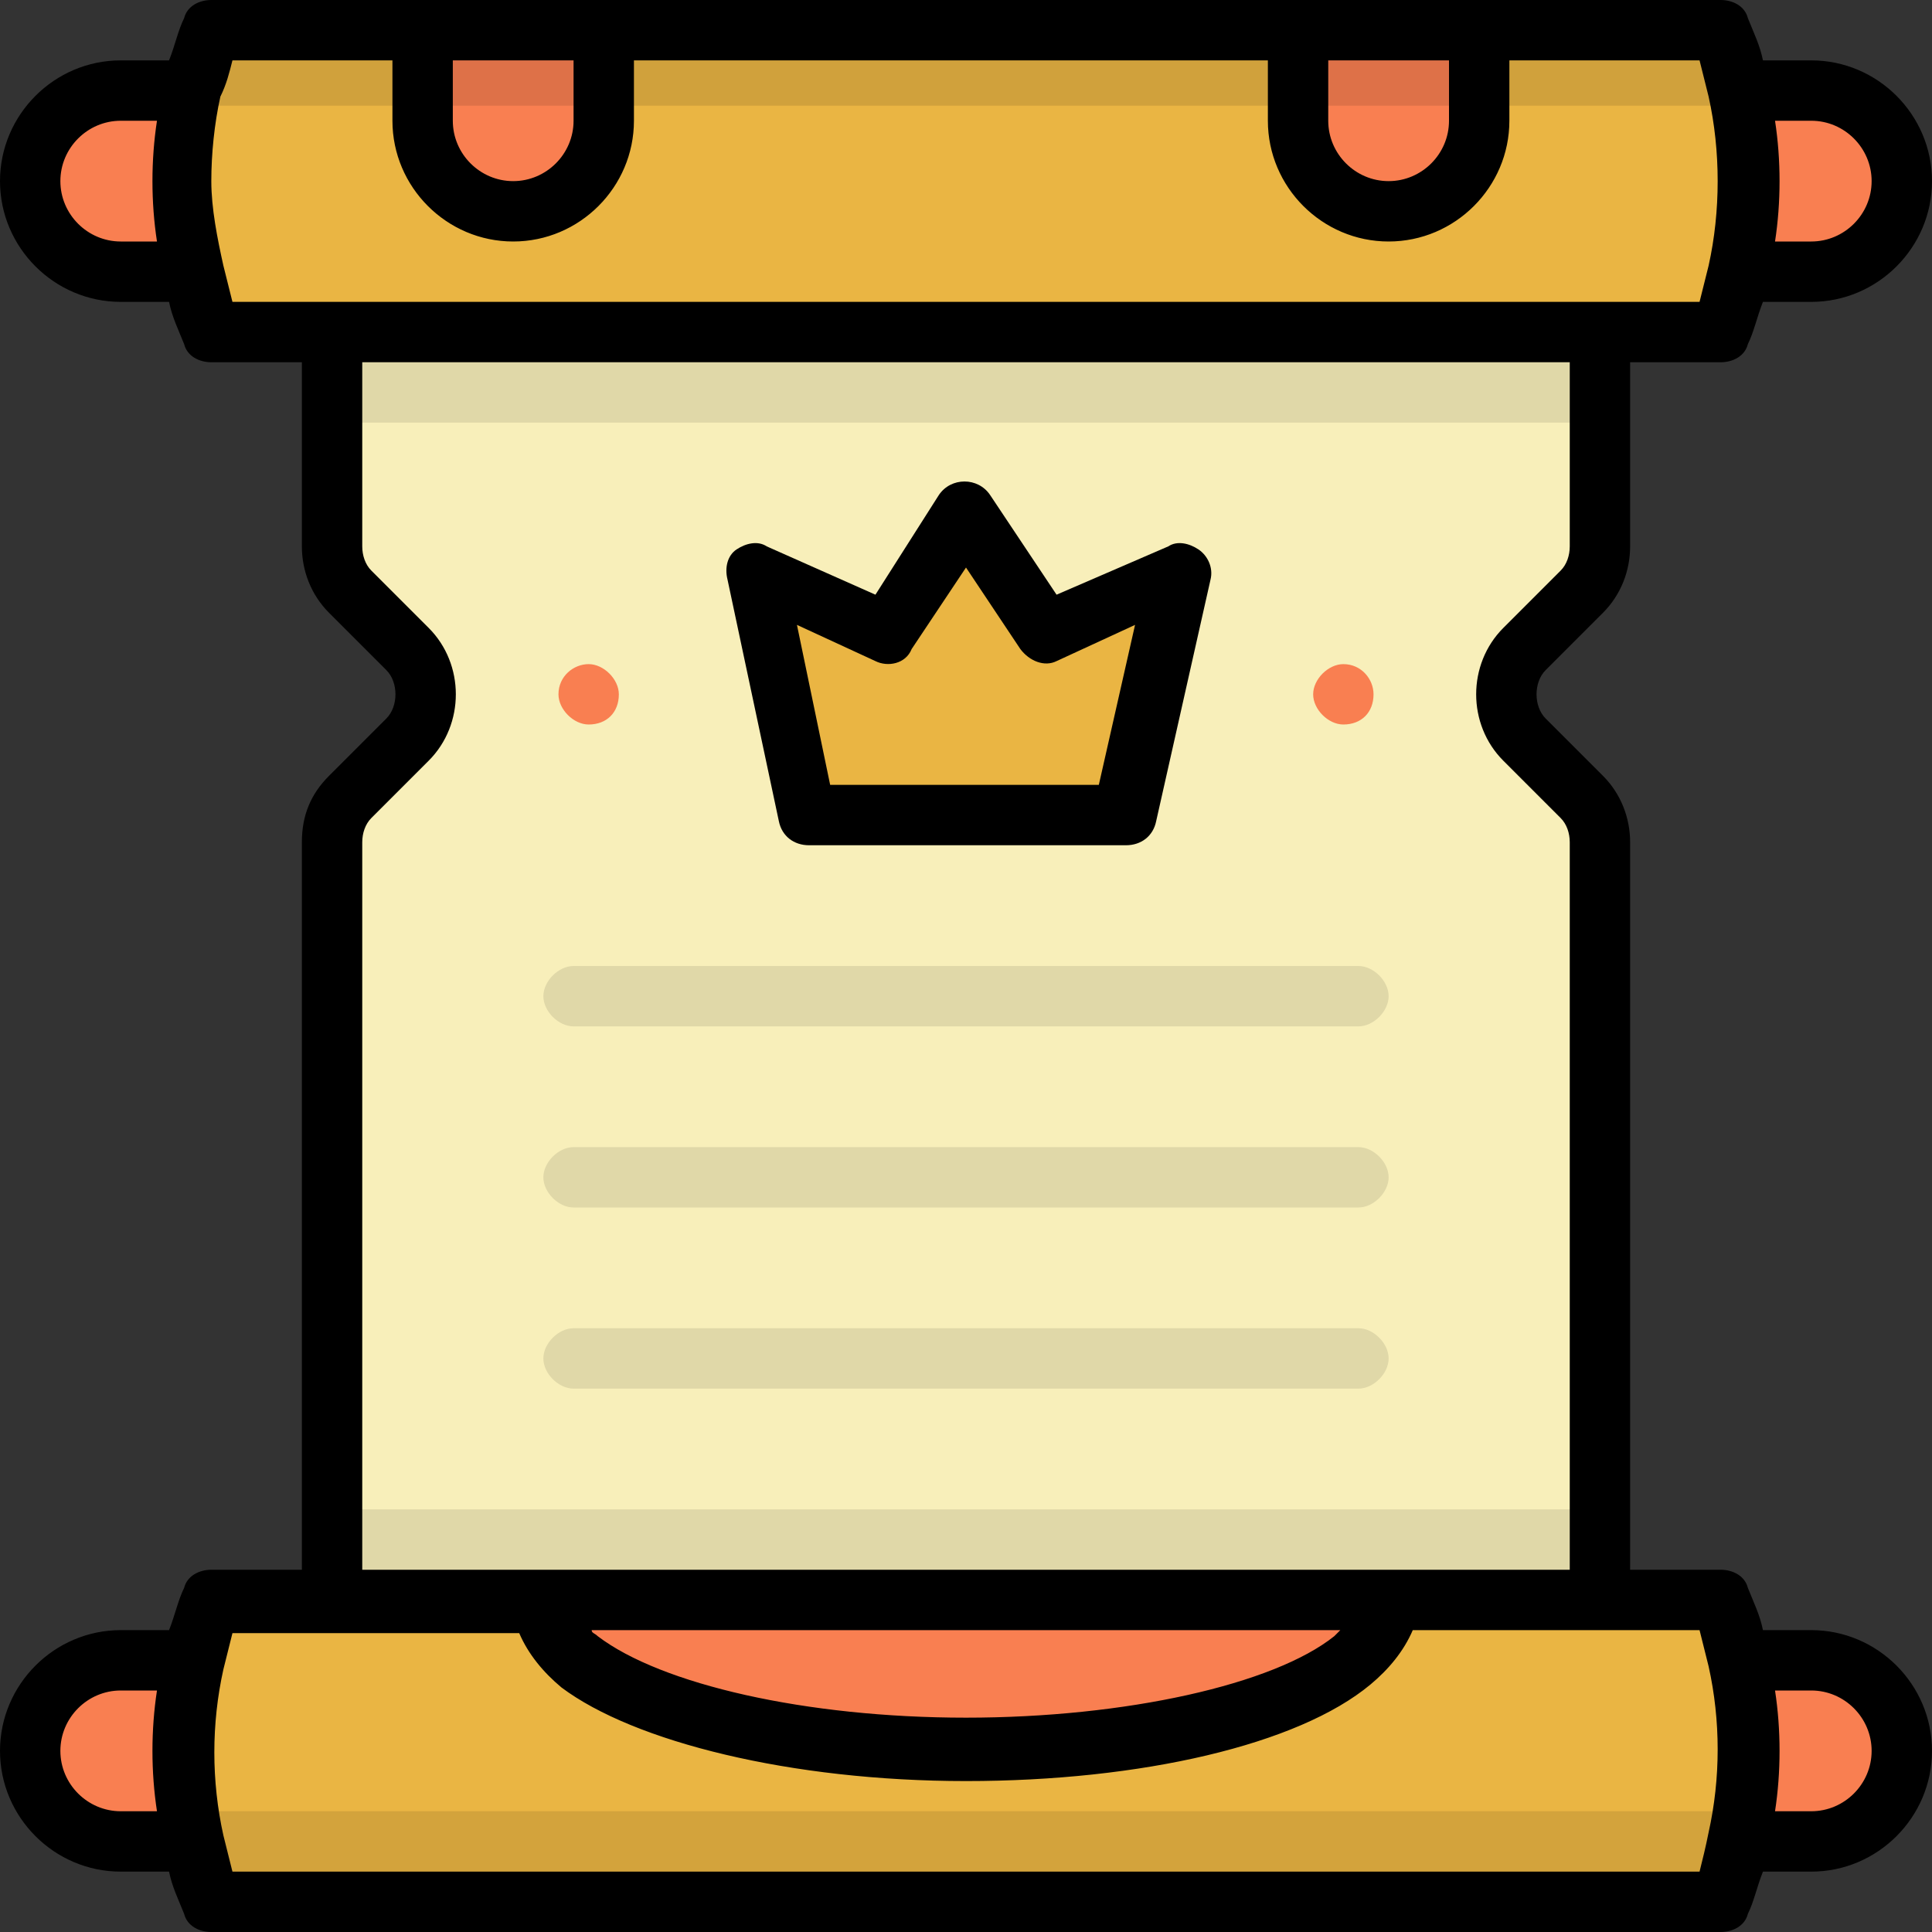 <svg xmlns="http://www.w3.org/2000/svg" version="1.1" xmlns:xlink="http://www.w3.org/1999/xlink" xmlns:svgjs="http://svgjs.com/svgjs" width="512" height="512" x="0" y="0" viewBox="0 0 64 64" style="enable-background:new 0 0 512 512" xml:space="preserve" class=""><rect x="0" y="0" width="64" height="64" fill="#333333" stroke="none"/><g><g id="Fill"><path d="m53 18.1v-7.1h-42v7.1c0 .6.2 1.1.6 1.5l1.9 1.9c.8.8.8 2.2 0 3l-1.9 1.9c-.4.4-.6 1-.6 1.5v25.1h42v-25.1c0-.6-.2-1.1-.6-1.5l-1.9-1.9c-.8-.8-.8-2.2 0-3l1.9-1.9c.4-.4.6-.9.6-1.5z" fill="#f8efba" data-original="#f8efba"></path><path d="m6.4 3h-2.4c-1.7 0-3 1.3-3 3s1.3 3 3 3h2.4c-.5-2-.5-4 0-6z" fill="#f97f51" data-original="#f97f51"></path><path d="m60 3h-2.4c.5 2 .5 4 0 6h2.4c1.7 0 3-1.3 3-3s-1.3-3-3-3z" fill="#f97f51" data-original="#f97f51"></path><path d="m57.6 3c-.1-.6-.3-1.2-.5-1.7-.1-.2-.2-.3-.4-.3h-49.4c-.2 0-.3.1-.4.3-.2.5-.4 1.1-.5 1.7-.4 2-.4 4 0 6 .1.6.3 1.2.5 1.7.1.2.2.3.4.3h49.4c.2 0 .3-.1.4-.3.2-.6.4-1.1.5-1.7.5-2 .5-4 0-6z" fill="#eab543" data-original="#eab543"></path><path d="m25.4 19.2 4 1.8 2.4-3.7c.1-.1.3-.1.4 0l2.4 3.7 4-1.8c.2-.1.3.1.3.2l-1.6 7.4c0 .1-.1.2-.2.2h-10.2c-.1 0-.2-.1-.2-.2l-1.6-7.4c0-.1.1-.3.3-.2z" fill="#eab543" data-original="#eab543"></path><g fill="#f97f51"><path d="m17 7c-1.7 0-3-1.3-3-3v-3h6v3c0 1.7-1.3 3-3 3z" fill="#f97f51" data-original="#f97f51"></path><path d="m46 7c-1.7 0-3-1.3-3-3v-3h6v3c0 1.7-1.3 3-3 3z" fill="#f97f51" data-original="#f97f51"></path><path d="m6.4 55h-2.4c-1.7 0-3 1.3-3 3s1.3 3 3 3h2.4c-.5-2-.5-4 0-6z" fill="#f97f51" data-original="#f97f51"></path><path d="m60 55h-2.4c.5 2 .5 4 0 6h2.4c1.7 0 3-1.3 3-3s-1.3-3-3-3z" fill="#f97f51" data-original="#f97f51"></path></g><path d="m57.6 55c-.1-.6-.3-1.2-.5-1.7-.1-.2-.2-.3-.4-.3h-10.7c0 .7-.4 1.4-1.2 2-2.2 1.7-7.1 2.9-12.8 2.9s-10.6-1.2-12.8-2.9c-.8-.6-1.2-1.3-1.2-2h-10.7c-.2 0-.3.1-.4.3-.2.6-.4 1.1-.5 1.7-.4 2-.4 4 0 6 .1.6.3 1.2.5 1.7.1.2.2.3.4.3h49.4c.2 0 .3-.1.4-.3.2-.6.4-1.2.5-1.7.5-2 .5-4 0-6z" fill="#eab543" data-original="#eab543"></path><path d="m18 53c0 .7.4 1.4 1.2 2 2.2 1.7 7.1 2.9 12.8 2.9s10.6-1.2 12.8-2.9c.8-.6 1.2-1.3 1.2-2z" fill="#f97f51" data-original="#f97f51"></path><path d="m19.5 24c-.5 0-1-.5-1-1 0-.6.5-1 1-1s1 .5 1 1c0 .6-.4 1-1 1z" fill="#f97f51" data-original="#f97f51"></path><path d="m44.5 24c-.5 0-1-.5-1-1s.5-1 1-1c.6 0 1 .5 1 1 0 .6-.4 1-1 1z" fill="#f97f51" data-original="#f97f51"></path></g><g fill="#2c3a47"><g id="Shading"><path d="m45 46h-26c-.5 0-1-.5-1-1s.5-1 1-1h26c.5 0 1 .5 1 1s-.5 1-1 1z" opacity=".1" fill="#000000" data-original="#000000" class=""></path><path d="m45 40h-26c-.5 0-1-.5-1-1s.5-1 1-1h26c.5 0 1 .5 1 1s-.5 1-1 1z" opacity=".1" fill="#000000" data-original="#000000" class=""></path><path d="m45 34h-26c-.5 0-1-.5-1-1s.5-1 1-1h26c.5 0 1 .5 1 1s-.5 1-1 1z" opacity=".1" fill="#000000" data-original="#000000" class=""></path><path d="m11 11v3h42v-3z" opacity=".1" fill="#000000" data-original="#000000" class=""></path><path d="m53 53v-3h-42v3z" opacity=".1" fill="#000000" data-original="#000000" class=""></path><path d="m6.2 60c.1.9.4 1.8.7 2.7.1.2.2.3.4.3h49.4c.2 0 .3-.1.4-.3.3-.9.6-1.8.7-2.7z" opacity=".1" fill="#000000" data-original="#000000" class=""></path><path d="m56.7 1h-49.4c-.2 0-.3.1-.4.3-.3.7-.5 1.4-.6 2.2h51.4c-.1-.8-.3-1.5-.6-2.2-.1-.2-.2-.3-.4-.3z" opacity=".11" fill="#000000" data-original="#000000" class=""></path></g><g id="Outline"><path d="m25.8 27.2c.1.5.5.8 1 .8h10.5c.5 0 .9-.3 1-.8l1.8-8c.1-.4-.1-.8-.4-1s-.7-.3-1-.1l-3.7 1.6-2.2-3.3c-.4-.6-1.3-.6-1.7 0l-2.1 3.3-3.6-1.6c-.3-.2-.7-.1-1 .1s-.4.6-.3 1zm3.2-5.3c.4.2 1 .1 1.2-.4l1.8-2.7 1.8 2.7c.3.4.8.6 1.2.4l2.6-1.2-1.2 5.3h-8.9l-1.1-5.3z" fill="#000000" data-original="#000000" class=""></path><path d="m60 54h-1.6c-.1-.5-.3-.9-.5-1.4-.1-.4-.5-.6-.9-.6h-3v-24.1c0-.8-.3-1.6-.9-2.2l-1.9-1.9c-.4-.4-.4-1.2 0-1.6l1.9-1.9c.6-.6.9-1.4.9-2.2v-6.1h3c.4 0 .8-.2.9-.6.2-.4.3-.9.5-1.4h1.6c2.2 0 4-1.8 4-4s-1.8-4-4-4h-1.6c-.1-.5-.3-.9-.5-1.4-.1-.4-.5-.6-.9-.6h-50c-.4 0-.8.2-.9.6-.2.4-.3.9-.5 1.4h-1.6c-2.2 0-4 1.8-4 4s1.8 4 4 4h1.6c.1.5.3.9.5 1.4.1.4.5.6.9.6h3v6.1c0 .8.3 1.6.9 2.2l1.9 1.9c.2.2.3.5.3.8s-.1.6-.3.8l-1.9 1.9c-.6.6-.9 1.3-.9 2.2v24.1h-3c-.4 0-.8.2-.9.6-.2.4-.3.9-.5 1.4h-1.6c-2.2 0-4 1.8-4 4s1.8 4 4 4h1.6c.1.5.3.9.5 1.4.1.4.5.6.9.6h50c.4 0 .8-.2.9-.6.2-.4.3-.9.5-1.4h1.6c2.2 0 4-1.8 4-4s-1.8-4-4-4zm-15.8.2c-2 1.6-6.9 2.7-12.2 2.7s-10.1-1.1-12.2-2.7c-.1-.1-.2-.1-.2-.2h24.8c-.1.1-.2.2-.2.2zm15.8-50.2c1.1 0 2 .9 2 2s-.9 2-2 2h-1.2c.2-1.3.2-2.7 0-4zm-12-2v2c0 1.1-.9 2-2 2s-2-.9-2-2v-2zm-29 0v2c0 1.1-.9 2-2 2s-2-.9-2-2v-2zm-15 6c-1.1 0-2-.9-2-2s.9-2 2-2h1.2c-.2 1.3-.2 2.7 0 4zm3.4.8c-.2-.9-.4-1.9-.4-2.8s.1-1.9.3-2.8c.2-.4.3-.8.4-1.2h5.3v2c0 2.2 1.8 4 4 4s4-1.8 4-4v-2h21v2c0 2.2 1.8 4 4 4s4-1.8 4-4v-2h6.3c.1.4.2.8.3 1.2.4 1.8.4 3.8 0 5.6-.1.4-.2.8-.3 1.2h-48.6c-.1-.4-.2-.8-.3-1.2zm4.6 19.1c0-.3.1-.6.3-.8l1.9-1.9c.6-.6.9-1.4.9-2.2s-.3-1.6-.9-2.2l-1.9-1.9c-.2-.2-.3-.5-.3-.8v-6.1h40v6.1c0 .3-.1.6-.3.8l-1.9 1.9c-1.2 1.2-1.2 3.2 0 4.4l1.9 1.9c.2.2.3.5.3.8v24.1h-40zm-8 32.1c-1.1 0-2-.9-2-2s.9-2 2-2h1.2c-.2 1.3-.2 2.7 0 4zm52.3 2h-48.6c-.1-.4-.2-.8-.3-1.2-.4-1.8-.4-3.7 0-5.5.1-.4.2-.8.3-1.2h9.5c.3.7.8 1.3 1.4 1.8 2.4 1.8 7.6 3.1 13.4 3.1s11-1.2 13.4-3.2c.6-.5 1.1-1.1 1.4-1.8h9.5c.1.4.2.8.3 1.2.4 1.8.4 3.7 0 5.5-.1.5-.2.9-.3 1.3zm3.7-2h-1.2c.2-1.3.2-2.7 0-4h1.2c1.1 0 2 .9 2 2s-.9 2-2 2z" fill="#000000" data-original="#000000" class=""></path></g></g></g></svg>